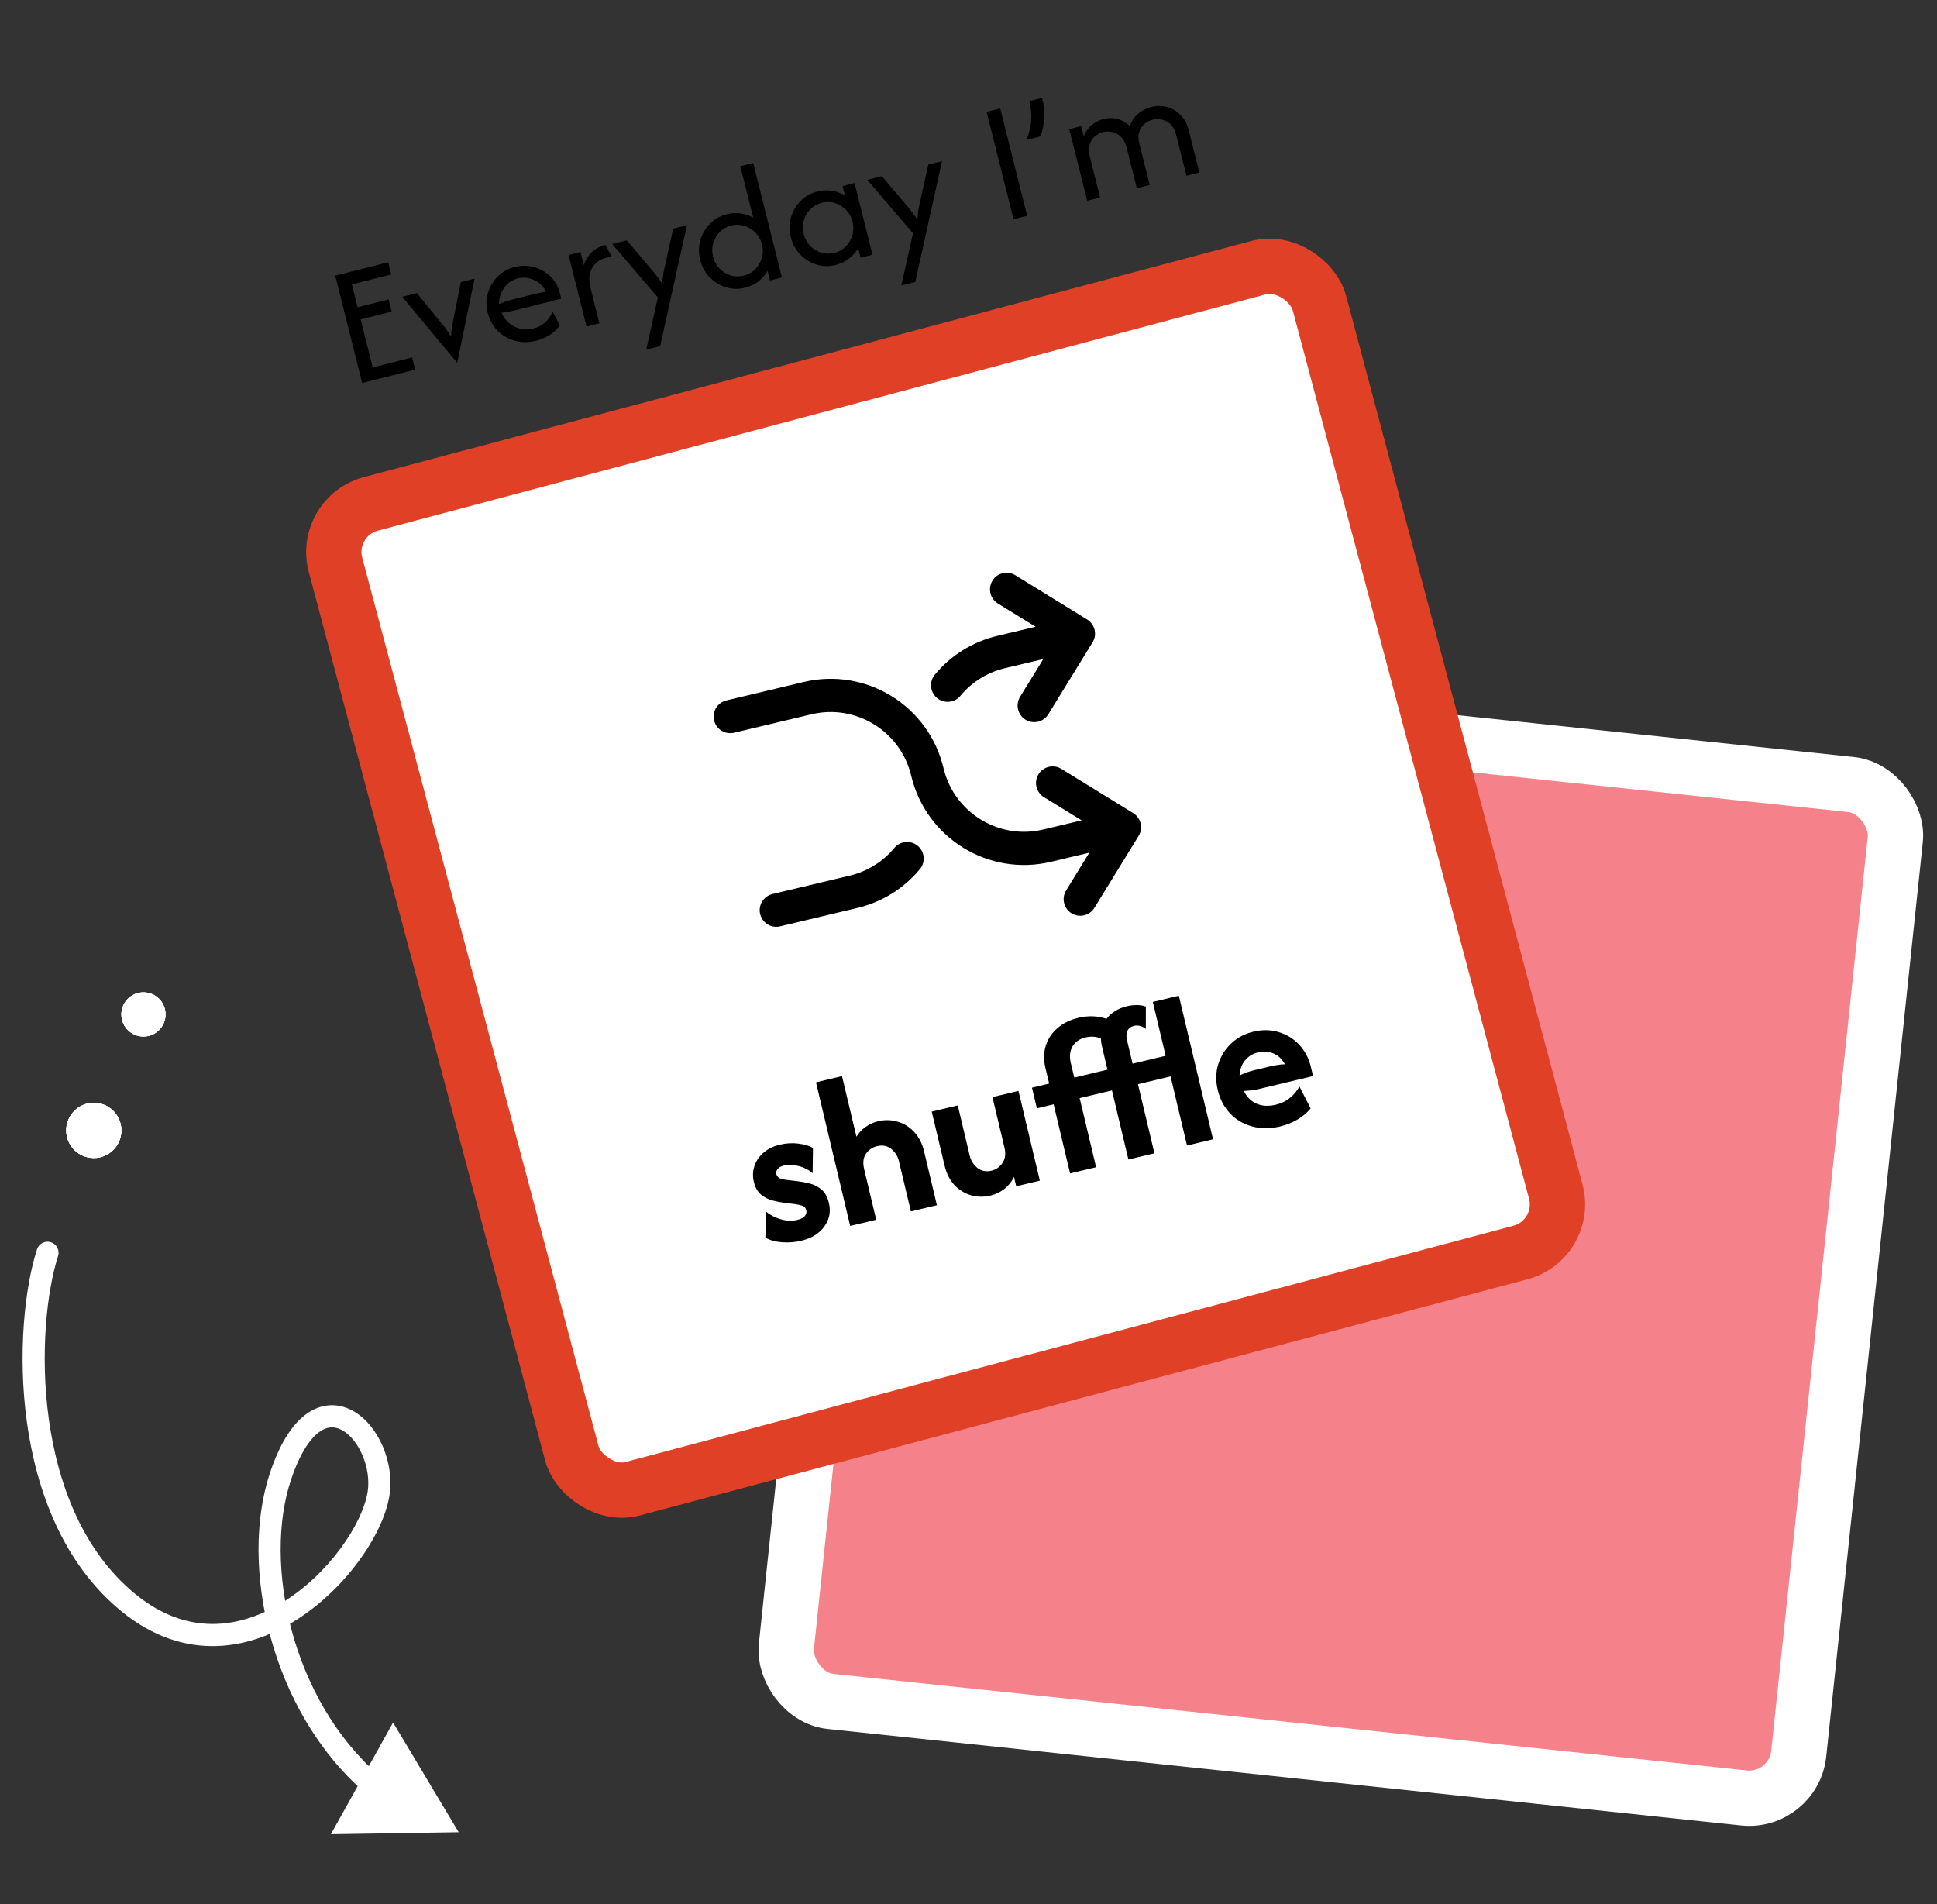 <svg width="175" height="172" viewBox="0 0 175 172" fill="none" xmlns="http://www.w3.org/2000/svg">
<rect x="0" y="0" width="175" height="172" fill="#333333" stroke="none"/>
<rect x="2.224" y="2.749" width="92.016" height="92.096" rx="4.5" transform="matrix(0.994 0.105 -0.105 0.994 78.319 58.712)" fill="#F5818B" stroke="white" stroke-width="5"/>
<rect x="3.058" y="1.773" width="92.021" height="92.092" rx="4.5" transform="matrix(0.966 -0.257 0.257 0.966 25.745 45.746)" fill="white" stroke="#E04025" stroke-width="5"/>
<path d="M72.375 112.083C71.825 112.215 71.245 112.258 70.635 112.213C70.034 112.166 69.539 112.027 69.151 111.796L69.204 109.442C69.551 109.74 69.986 109.969 70.51 110.13C71.043 110.288 71.557 110.308 72.052 110.19C72.385 110.11 72.609 109.99 72.723 109.83C72.846 109.667 72.886 109.496 72.843 109.316C72.794 109.109 72.682 108.978 72.507 108.925C72.331 108.862 72.153 108.819 71.976 108.794L70.739 108.633C70.463 108.594 70.142 108.528 69.777 108.434C69.412 108.34 69.071 108.165 68.752 107.907C68.443 107.648 68.227 107.262 68.105 106.748C67.993 106.28 68.007 105.82 68.147 105.367C68.287 104.915 68.549 104.515 68.932 104.166C69.322 103.807 69.832 103.552 70.463 103.401C71.048 103.261 71.617 103.23 72.168 103.308C72.729 103.384 73.155 103.515 73.447 103.703L73.416 105.966C73.015 105.643 72.578 105.428 72.106 105.322C71.64 105.205 71.218 105.191 70.84 105.282C70.551 105.351 70.354 105.46 70.246 105.609C70.139 105.758 70.104 105.91 70.141 106.063C70.168 106.18 70.241 106.286 70.359 106.382C70.484 106.466 70.67 106.526 70.916 106.563L72.064 106.703C72.395 106.738 72.754 106.805 73.139 106.903C73.533 107 73.891 107.181 74.211 107.447C74.529 107.704 74.755 108.112 74.888 108.671C75.075 109.454 74.934 110.164 74.467 110.799C74.009 111.432 73.311 111.86 72.375 112.083ZM76.811 110.739L73.721 97.769L76.071 97.208L77.375 102.68C77.594 102.323 77.872 102.028 78.207 101.796C78.548 101.552 78.931 101.38 79.354 101.279C79.931 101.142 80.5 101.153 81.062 101.314C81.63 101.464 82.131 101.768 82.564 102.226C83.004 102.674 83.313 103.271 83.491 104.019L84.646 108.869L82.296 109.43L81.214 104.89C81.107 104.44 80.876 104.071 80.522 103.785C80.168 103.498 79.739 103.415 79.235 103.535C78.83 103.632 78.498 103.858 78.24 104.215C77.99 104.561 77.934 105.026 78.073 105.611L79.162 110.178L76.811 110.739ZM89.47 108.003C88.903 108.139 88.335 108.131 87.766 107.982C87.195 107.823 86.69 107.52 86.25 107.073C85.817 106.614 85.512 106.011 85.334 105.264L84.178 100.413L86.529 99.852L87.611 104.392C87.718 104.842 87.948 105.211 88.302 105.498C88.665 105.782 89.094 105.865 89.59 105.747C89.995 105.651 90.321 105.42 90.567 105.057C90.821 104.682 90.882 104.22 90.751 103.671L89.663 99.104L92.014 98.543L93.945 106.65L91.811 107.159L91.608 106.308C91.406 106.737 91.116 107.101 90.74 107.4C90.371 107.688 89.948 107.889 89.47 108.003ZM96.678 105.997L95.191 99.755L93.678 100.117L93.234 98.252L94.787 97.881L94.446 96.449C94.276 95.738 94.29 95.073 94.485 94.455C94.68 93.837 95.031 93.311 95.537 92.876C96.04 92.432 96.67 92.12 97.427 91.94C97.877 91.832 98.323 91.787 98.765 91.806C99.207 91.824 99.606 91.9 99.962 92.034C100.172 91.756 100.43 91.523 100.738 91.335C101.052 91.136 101.403 90.991 101.79 90.898C102.114 90.821 102.425 90.785 102.721 90.79C103.026 90.793 103.294 90.839 103.524 90.927L103.519 92.942C103.169 92.673 102.815 92.581 102.454 92.667C102.175 92.734 101.977 92.881 101.86 93.109C101.752 93.335 101.739 93.619 101.82 93.961L102.326 96.082L105.311 95.37L104.152 90.506L106.503 89.945L109.593 102.915L107.243 103.476L105.755 97.234L102.81 97.937L104.298 104.179L101.947 104.74L100.46 98.498L97.542 99.194L99.029 105.436L96.678 105.997ZM97.057 97.34L100.056 96.624L99.564 94.557C99.54 94.458 99.52 94.353 99.503 94.243C99.484 94.123 99.468 93.975 99.454 93.797C99.022 93.624 98.559 93.597 98.064 93.715C97.523 93.844 97.132 94.118 96.889 94.538C96.655 94.956 96.607 95.453 96.745 96.029L97.057 97.34ZM115.672 101.75C114.762 101.967 113.915 101.969 113.132 101.756C112.348 101.543 111.684 101.155 111.14 100.589C110.594 100.015 110.219 99.3 110.015 98.445C109.82 97.625 109.836 96.855 110.064 96.134C110.29 95.404 110.679 94.778 111.23 94.257C111.791 93.733 112.463 93.377 113.246 93.19C114.048 92.999 114.808 93.013 115.526 93.231C116.243 93.441 116.856 93.818 117.367 94.363C117.886 94.905 118.241 95.577 118.432 96.379L118.629 97.203L113.684 98.383C113.459 98.437 113.24 98.475 113.026 98.497C112.813 98.52 112.598 98.538 112.382 98.551C112.619 99.066 112.99 99.444 113.495 99.685C114.006 99.915 114.596 99.95 115.262 99.791C115.775 99.669 116.21 99.456 116.566 99.152C116.931 98.846 117.207 98.508 117.396 98.14L118.411 100.125C118.079 100.528 117.674 100.867 117.197 101.143C116.73 101.416 116.221 101.619 115.672 101.75ZM111.99 97.145C112.417 96.939 112.846 96.784 113.279 96.681L114.711 96.339C114.963 96.279 115.204 96.231 115.433 96.195C115.663 96.159 115.882 96.14 116.091 96.138C115.84 95.684 115.501 95.36 115.074 95.167C114.656 94.972 114.186 94.936 113.664 95.061C113.168 95.179 112.77 95.427 112.47 95.803C112.176 96.168 112.016 96.615 111.99 97.145Z" fill="black"/>
<g clip-path="url(#clip0_22_346)">
<path d="M97.596 81.222L101.591 74.725M101.591 74.725L95.1 70.727M101.591 74.725L94.601 76.391C89.775 77.54 84.932 74.557 83.783 69.727C82.634 64.897 77.791 61.914 72.965 63.063L65.975 64.728M90.941 53.237L97.431 57.235M97.431 57.235L93.436 63.731M97.431 57.235L90.441 58.9C88.474 59.369 86.813 60.452 85.614 61.897M70.135 82.219L77.125 80.554C79.092 80.085 80.752 79.001 81.952 77.556" stroke="black" stroke-width="3" stroke-linecap="round" stroke-linejoin="round"/>
</g>
<path d="M32.721 34.595L30.287 24.896L35.072 23.693L35.347 24.793L31.791 25.686L32.311 27.756L35.112 27.051L35.388 28.151L32.587 28.855L33.674 33.187L37.23 32.293L37.506 33.393L32.721 34.595ZM41.309 32.78L36.341 26.811L37.666 26.478L39.684 28.95C39.869 29.171 40.046 29.39 40.215 29.607C40.384 29.824 40.563 30.096 40.752 30.423C40.772 30.044 40.805 29.718 40.851 29.447C40.903 29.167 40.956 28.89 41.009 28.617L41.632 25.482L42.871 25.17L41.309 32.78ZM48.453 30.778C47.778 30.948 47.133 30.95 46.519 30.784C45.911 30.615 45.388 30.311 44.95 29.872C44.516 29.423 44.219 28.879 44.059 28.24C43.906 27.629 43.914 27.039 44.084 26.469C44.253 25.892 44.548 25.394 44.969 24.975C45.398 24.554 45.915 24.267 46.518 24.116C47.114 23.966 47.696 23.973 48.264 24.135C48.83 24.291 49.321 24.572 49.736 24.98C50.151 25.387 50.436 25.896 50.589 26.507L50.708 26.981L46.484 28.043C46.297 28.09 46.105 28.13 45.907 28.165C45.71 28.199 45.514 28.225 45.32 28.244C45.543 28.799 45.923 29.215 46.458 29.493C47.001 29.769 47.578 29.83 48.188 29.677C48.598 29.573 48.955 29.384 49.26 29.109C49.565 28.834 49.787 28.515 49.925 28.152L50.581 29.396C50.335 29.725 50.029 30.012 49.663 30.257C49.302 30.493 48.899 30.666 48.453 30.778ZM45.09 27.465C45.462 27.303 45.845 27.172 46.24 27.073L48.385 26.534C48.543 26.494 48.699 26.462 48.854 26.439C49.014 26.406 49.174 26.377 49.336 26.352C49.109 25.874 48.754 25.524 48.271 25.302C47.785 25.073 47.288 25.022 46.778 25.151C46.253 25.282 45.838 25.574 45.531 26.025C45.222 26.469 45.075 26.949 45.09 27.465ZM52.992 29.5L51.369 23.034L52.447 22.763L52.744 23.949C52.878 23.51 53.108 23.132 53.433 22.813C53.756 22.488 54.18 22.259 54.704 22.127L55.287 23.218C55.14 23.209 54.976 23.227 54.797 23.272C54.193 23.424 53.757 23.74 53.488 24.22C53.217 24.693 53.171 25.285 53.349 25.996L54.155 29.208L52.992 29.5ZM58.383 31.582L59.435 26.873L55.313 22.043L56.628 21.712L58.71 24.168C58.895 24.388 59.076 24.606 59.252 24.822C59.428 25.037 59.617 25.303 59.819 25.619C59.855 25.243 59.895 24.92 59.942 24.648C59.994 24.368 60.054 24.09 60.122 23.813L60.819 20.659L62.059 20.347L59.643 31.265L58.383 31.582ZM67.314 25.992C66.725 26.14 66.15 26.128 65.587 25.956C65.023 25.777 64.531 25.473 64.11 25.044C63.696 24.614 63.413 24.093 63.26 23.482C63.106 22.872 63.11 22.279 63.272 21.703C63.44 21.127 63.731 20.629 64.146 20.212C64.559 19.788 65.06 19.501 65.649 19.353C66.073 19.247 66.49 19.222 66.902 19.279C67.313 19.336 67.696 19.461 68.05 19.655L66.884 15.01L68.048 14.717L70.644 25.063L69.567 25.334L69.353 24.483C69.138 24.842 68.854 25.158 68.502 25.43C68.156 25.692 67.76 25.88 67.314 25.992ZM67.2 24.898C67.61 24.795 67.955 24.601 68.235 24.317C68.52 24.024 68.717 23.684 68.826 23.297C68.941 22.902 68.946 22.496 68.841 22.079C68.737 21.663 68.542 21.311 68.256 21.023C67.975 20.727 67.641 20.521 67.253 20.405C66.87 20.28 66.474 20.268 66.065 20.371C65.655 20.474 65.308 20.672 65.022 20.966C64.742 21.25 64.545 21.59 64.43 21.985C64.321 22.372 64.319 22.773 64.423 23.19C64.528 23.607 64.721 23.963 65.001 24.259C65.287 24.546 65.621 24.752 66.004 24.878C66.392 24.994 66.791 25.001 67.2 24.898ZM75.498 23.935C74.908 24.083 74.333 24.071 73.77 23.899C73.206 23.72 72.713 23.416 72.293 22.988C71.879 22.557 71.596 22.036 71.443 21.425C71.289 20.815 71.293 20.222 71.454 19.647C71.623 19.07 71.914 18.573 72.329 18.155C72.742 17.731 73.243 17.444 73.832 17.296C74.277 17.184 74.715 17.162 75.144 17.23C75.581 17.296 75.979 17.44 76.341 17.662L76.127 16.811L77.205 16.54L78.827 23.006L77.75 23.277L77.536 22.426C77.321 22.785 77.037 23.101 76.685 23.373C76.339 23.636 75.943 23.823 75.498 23.935ZM75.383 22.841C75.793 22.738 76.138 22.544 76.418 22.26C76.703 21.967 76.9 21.627 77.009 21.241C77.124 20.845 77.129 20.439 77.025 20.023C76.92 19.606 76.725 19.254 76.439 18.967C76.158 18.671 75.824 18.464 75.436 18.348C75.053 18.223 74.657 18.212 74.248 18.315C73.838 18.418 73.491 18.616 73.205 18.909C72.925 19.193 72.728 19.533 72.613 19.928C72.504 20.315 72.502 20.716 72.606 21.133C72.711 21.55 72.903 21.906 73.184 22.202C73.47 22.489 73.804 22.695 74.187 22.821C74.575 22.937 74.974 22.944 75.383 22.841ZM81.431 25.789L82.483 21.079L78.362 16.249L79.676 15.919L81.759 18.374C81.944 18.595 82.125 18.813 82.301 19.029C82.477 19.244 82.666 19.509 82.868 19.826C82.903 19.45 82.944 19.127 82.991 18.855C83.043 18.575 83.102 18.296 83.17 18.019L83.868 14.865L85.107 14.554L82.692 25.472L81.431 25.789ZM91.571 19.803L89.137 10.104L90.365 9.795L92.799 19.494L91.571 19.803ZM92.723 12.639C92.946 12.156 93.087 11.624 93.148 11.043C93.215 10.461 93.163 9.825 92.99 9.136L94.153 8.843C94.307 9.454 94.366 10.054 94.33 10.643C94.3 11.223 94.196 11.781 94.016 12.315L92.723 12.639ZM98.225 18.131L96.603 11.664L97.68 11.394L97.913 12.32C98.061 11.909 98.294 11.572 98.61 11.309C98.931 11.037 99.293 10.851 99.695 10.75C100.133 10.639 100.562 10.643 100.981 10.759C101.397 10.868 101.763 11.078 102.078 11.388C102.232 10.937 102.482 10.565 102.829 10.271C103.182 9.976 103.582 9.773 104.027 9.661C104.516 9.538 104.99 9.541 105.45 9.67C105.917 9.797 106.321 10.039 106.663 10.396C107.01 10.744 107.254 11.198 107.395 11.759L108.355 15.585L107.191 15.877L106.266 12.191C106.118 11.602 105.837 11.199 105.424 10.982C105.016 10.757 104.593 10.699 104.155 10.809C103.882 10.877 103.631 11.005 103.403 11.192C103.183 11.378 103.022 11.62 102.922 11.921C102.829 12.219 102.834 12.577 102.939 12.993L103.872 16.711L102.708 17.004L101.783 13.318C101.68 12.909 101.513 12.592 101.281 12.367C101.056 12.141 100.798 11.996 100.507 11.932C100.222 11.858 99.942 11.856 99.669 11.925C99.403 11.992 99.157 12.118 98.929 12.306C98.708 12.491 98.547 12.734 98.447 13.034C98.347 13.334 98.35 13.696 98.456 14.12L99.389 17.838L98.225 18.131Z" fill="black"/>
<path d="M5.245 113.472C5.416 112.947 5.128 112.383 4.602 112.213C4.077 112.043 3.513 112.331 3.343 112.857L5.245 113.472ZM11.585 144.759L12.219 143.986L11.585 144.759ZM34.261 134.398L33.263 134.334L34.261 134.398ZM41.44 165.506L35.514 155.597L29.895 165.687L41.44 165.506ZM3.343 112.857C2.245 116.247 1.574 122.261 2.431 128.462C3.288 134.662 5.7 141.231 10.951 145.533L12.219 143.986C7.512 140.13 5.233 134.13 4.412 128.187C3.59 122.244 4.252 116.539 5.245 113.472L3.343 112.857ZM10.951 145.533C13.809 147.874 16.777 148.788 19.634 148.686C22.469 148.585 25.113 147.486 27.366 145.937C29.62 144.389 31.523 142.363 32.892 140.331C34.247 138.322 35.146 136.205 35.259 134.462L33.263 134.334C33.183 135.577 32.492 137.347 31.234 139.213C29.992 141.057 28.261 142.896 26.234 144.289C24.207 145.682 21.924 146.603 19.563 146.687C17.222 146.771 14.723 146.037 12.219 143.986L10.951 145.533ZM35.259 134.462C35.355 132.97 35.003 131.457 34.368 130.194C33.74 128.944 32.783 127.839 31.584 127.291C30.319 126.712 28.882 126.805 27.569 127.81C26.32 128.765 25.242 130.494 24.383 133.074L26.28 133.705C27.083 131.293 27.994 130.002 28.783 129.398C29.508 128.844 30.159 128.838 30.752 129.11C31.413 129.412 32.086 130.107 32.581 131.093C33.07 132.066 33.335 133.227 33.263 134.334L35.259 134.462ZM24.383 133.074C22.998 137.235 23.02 142.584 24.418 147.782C25.818 152.991 28.625 158.145 32.922 161.883L34.234 160.374C30.293 156.944 27.667 152.164 26.349 147.262C25.028 142.351 25.046 137.414 26.28 133.705L24.383 133.074Z" fill="white"/>
<ellipse cx="8.474" cy="102.111" rx="2.492" ry="2.494" fill="white"/>
<ellipse cx="8.474" cy="102.111" rx="2.492" ry="2.494" fill="white"/>
<ellipse cx="8.474" cy="102.111" rx="2.492" ry="2.494" fill="white"/>
<ellipse cx="12.96" cy="91.634" rx="1.994" ry="1.995" fill="white"/>
<ellipse cx="12.96" cy="91.634" rx="1.994" ry="1.995" fill="white"/>
<ellipse cx="12.96" cy="91.634" rx="1.994" ry="1.995" fill="white"/>
<defs>
<clipPath id="clip0_22_346">
<rect width="43.116" height="43.148" fill="white" transform="matrix(0.973 -0.232 0.231 0.973 57.82 53.734)"/>
</clipPath>
</defs>
</svg>
